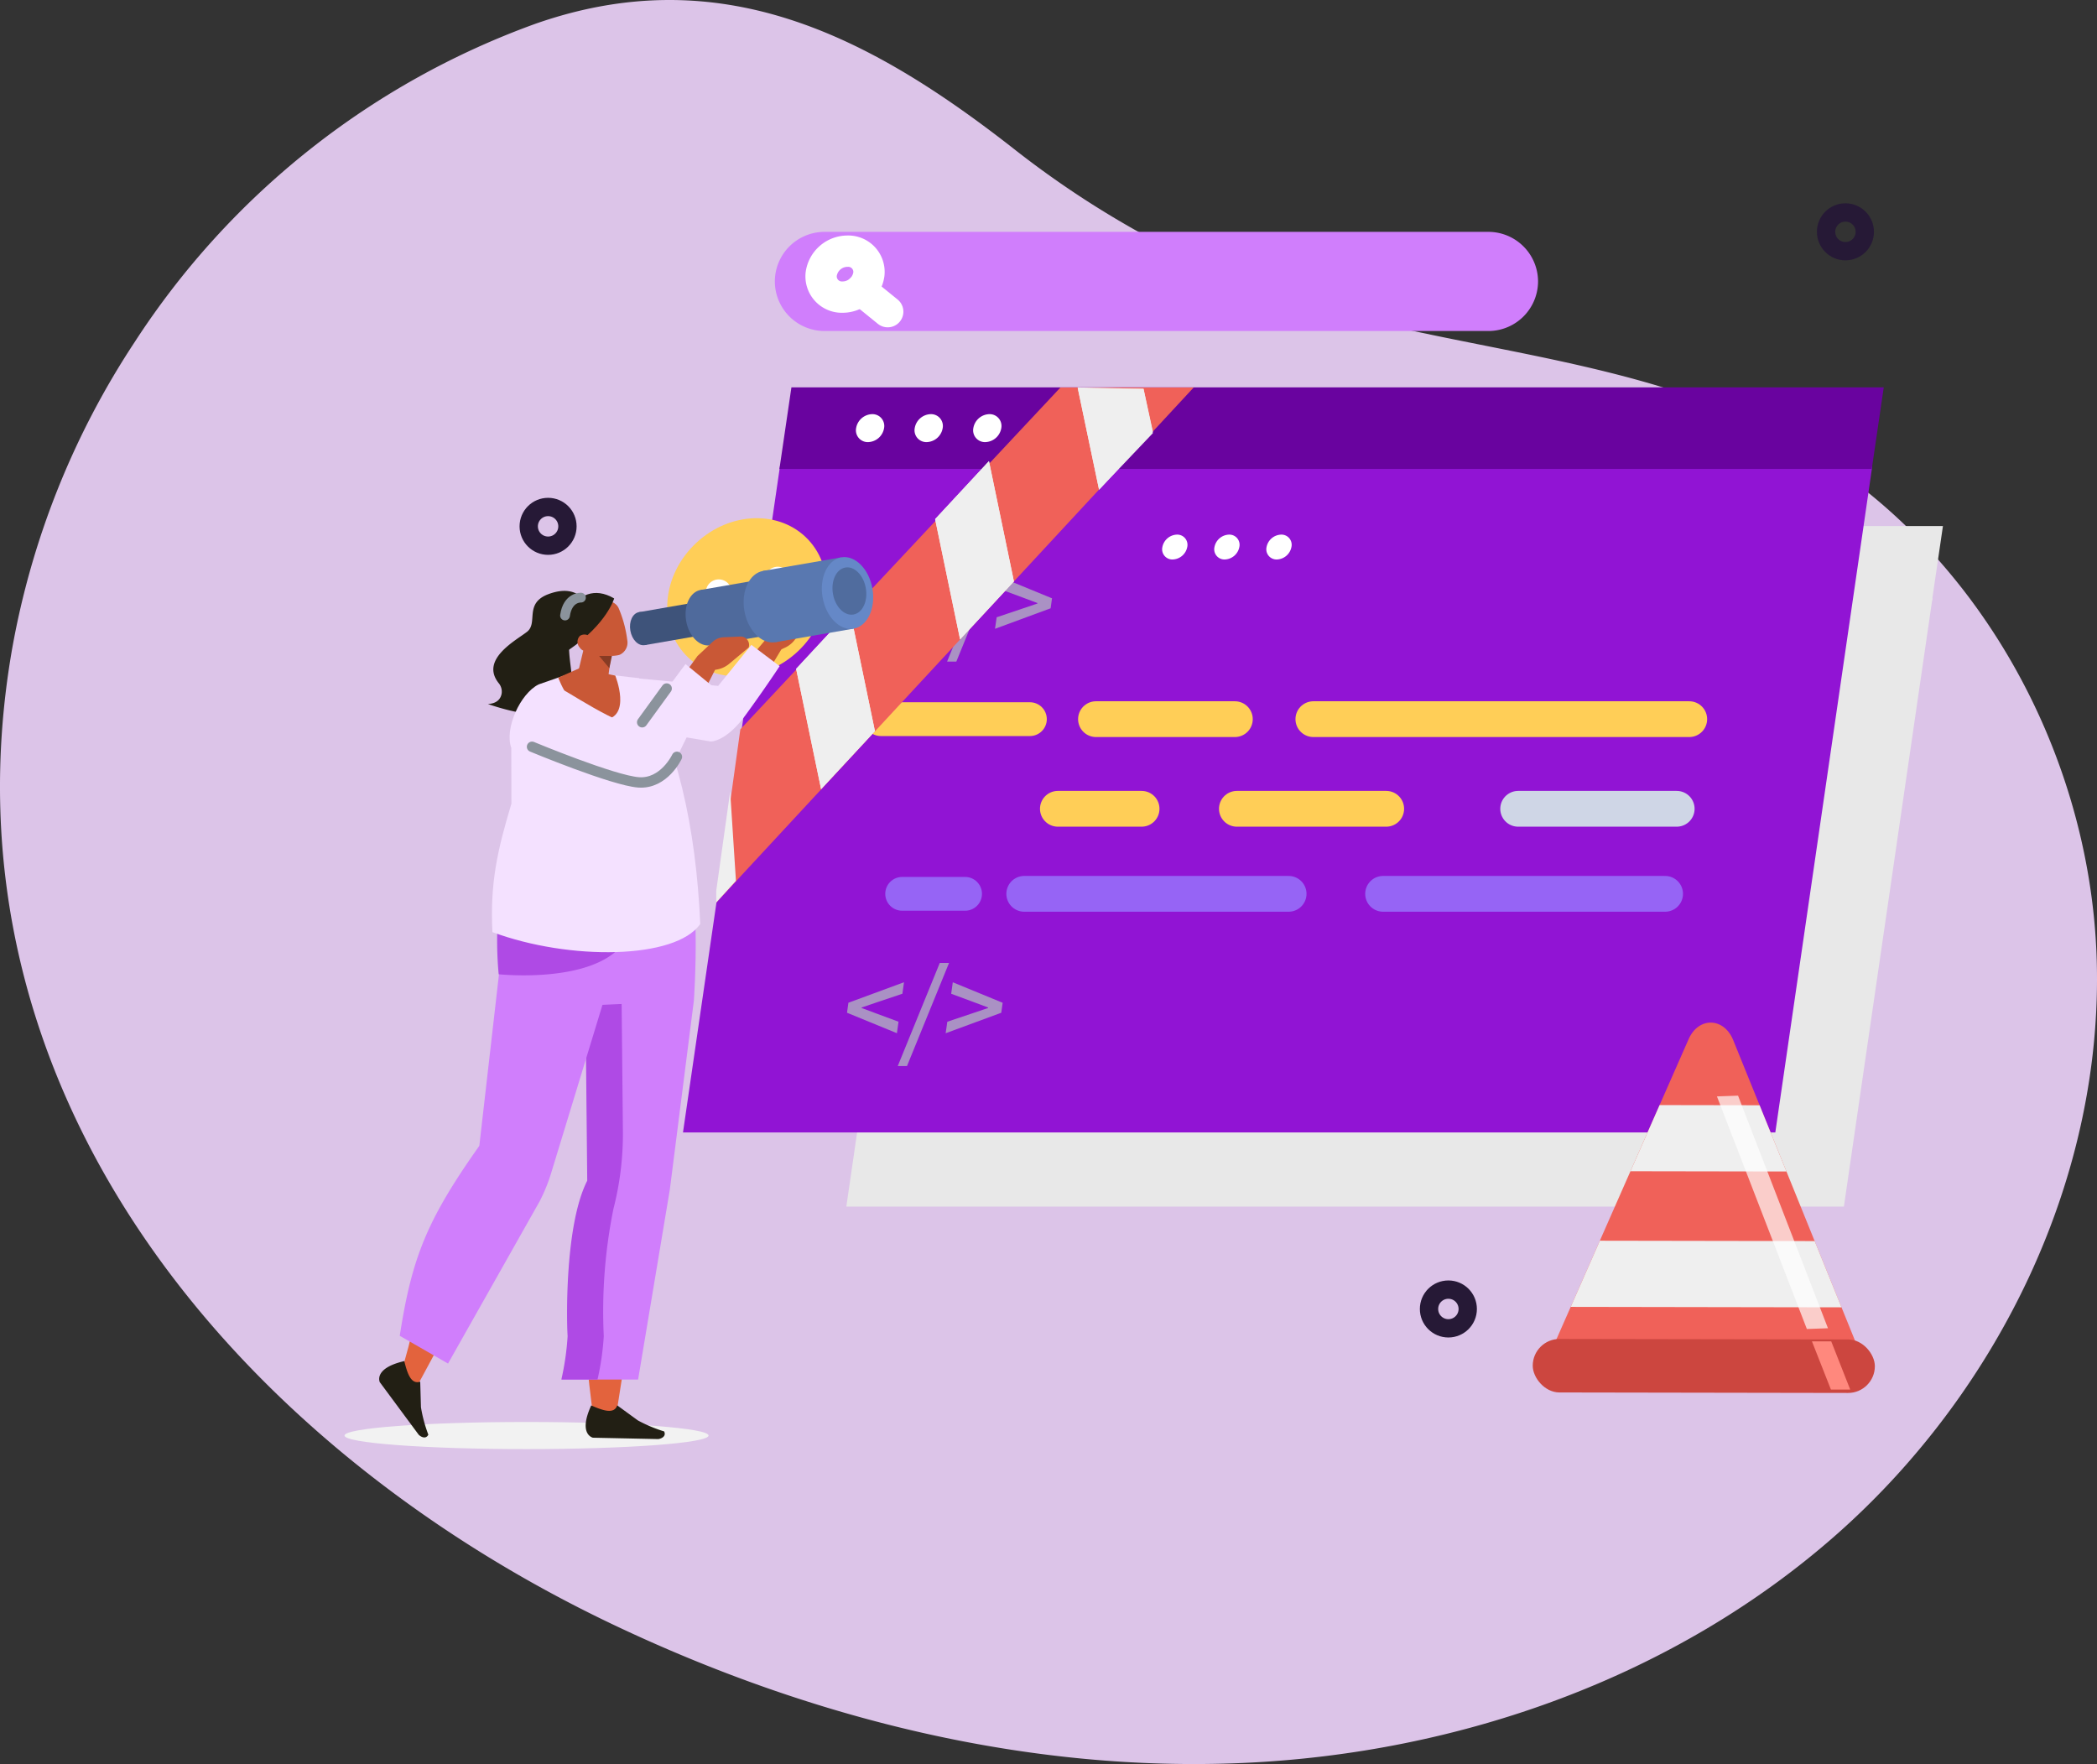 <svg xmlns="http://www.w3.org/2000/svg" xmlns:xlink="http://www.w3.org/1999/xlink" width="210" height="176.66" viewBox="0 0 210 176.66"><rect x="0" y="0" width="210" height="176.66" fill="#333333" stroke="none"/><defs><clipPath id="a"><rect width="210" height="176.66" fill="#dcc4e8"/></clipPath></defs><g transform="translate(-222.5 -10418.888)"><g transform="translate(222.5 10418.888)"><g clip-path="url(#a)"><path d="M13.466,34.287A81.737,81.737,0,0,0,1.221,64.941c-7.746,44.216,22.43,79.838,60.283,97.8,19.612,9.308,41.3,14.764,62.986,13.807s43.343-8.606,59.579-23.016,26.579-35.8,25.9-57.5-13.079-43.092-32.447-52.9c-16.753-8.482-36.731-8.067-54.06-15.3A95.447,95.447,0,0,1,101.394,14.8C86.96,3.522,72.12-4.1,53.623,2.38A80.381,80.381,0,0,0,13.466,34.287" transform="translate(0 0)" fill="#dcc4e8"/></g></g><g transform="translate(-523.988 -410.244)"><g transform="translate(799.436 10850.408)"><g transform="translate(31.808 31.402)"><path d="M1209.4,481.9h-99.9l8.871-60.938h99.9Z" transform="translate(-1109.502 -413.749)" fill="#e8e8e8"/><path d="M1245.718,398.735h-99.9l1.093-7.461h99.9Z" transform="translate(-1136.995 -391.274)" fill="#e8e8e8"/><g transform="translate(15.82 2.451)"><path d="M1177.2,402.643a1.53,1.53,0,0,1-1.464,1.279,1.081,1.081,0,0,1-1.094-1.279,1.53,1.53,0,0,1,1.464-1.279A1.081,1.081,0,0,1,1177.2,402.643Z" transform="translate(-1174.624 -401.364)" fill="#e8e8e8"/><path d="M1199.258,402.643a1.53,1.53,0,0,1-1.464,1.279,1.081,1.081,0,0,1-1.094-1.279,1.53,1.53,0,0,1,1.464-1.279A1.081,1.081,0,0,1,1199.258,402.643Z" transform="translate(-1191.327 -401.364)" fill="#e8e8e8"/><path d="M1221.321,402.643a1.53,1.53,0,0,1-1.464,1.279,1.081,1.081,0,0,1-1.094-1.279,1.53,1.53,0,0,1,1.464-1.279A1.081,1.081,0,0,1,1221.321,402.643Z" transform="translate(-1208.03 -401.364)" fill="#e8e8e8"/></g></g><g transform="translate(15.447 17.513)"><path d="M1129.089,409.3H1019.7l9.714-66.726H1138.8Z" transform="translate(-1019.699 -334.681)" fill="#9114d4"/><path d="M1168.852,318.242h-109.39l1.2-8.169h109.39Z" transform="translate(-1049.802 -310.072)" fill="#69039f"/><g transform="translate(17.323 2.684)"><path d="M1093.821,322.522a1.675,1.675,0,0,1-1.6,1.4,1.183,1.183,0,0,1-1.2-1.4,1.676,1.676,0,0,1,1.6-1.4A1.183,1.183,0,0,1,1093.821,322.522Z" transform="translate(-1091.005 -321.121)" fill="#fff"/><path d="M1117.98,322.522a1.675,1.675,0,0,1-1.6,1.4,1.183,1.183,0,0,1-1.2-1.4,1.675,1.675,0,0,1,1.6-1.4A1.183,1.183,0,0,1,1117.98,322.522Z" transform="translate(-1109.295 -321.121)" fill="#fff"/><path d="M1142.138,322.522a1.675,1.675,0,0,1-1.6,1.4,1.183,1.183,0,0,1-1.2-1.4,1.675,1.675,0,0,1,1.6-1.4A1.183,1.183,0,0,1,1142.138,322.522Z" transform="translate(-1127.584 -321.121)" fill="#fff"/></g></g><g transform="translate(36.816 34.652)"><path d="M1107.662,391.635l.14-1,5.568-2.053-.161,1.151-2.4.807-1.682.57-.007.047,1.523.57,2.177.807-.161,1.151Z" transform="translate(-1107.662 -386.65)" fill="#aa91c4"/><path d="M1132.783,380.622h.926l-4.21,10.325h-.926Z" transform="translate(-1123.493 -380.622)" fill="#aa91c4"/><path d="M1148.508,392.537l2.4-.807,1.682-.57.007-.047-1.523-.57-2.178-.807.161-1.151,4.994,2.053-.14,1-5.569,2.053Z" transform="translate(-1138.463 -386.65)" fill="#aa91c4"/></g><g transform="translate(31.874 75.157)"><path d="M1087.319,558.367l.139-1,5.569-2.053-.161,1.151-2.4.807-1.682.57-.006.048,1.522.57,2.178.807-.161,1.151Z" transform="translate(-1087.319 -553.382)" fill="#aa91c4"/><path d="M1112.44,547.353h.926l-4.21,10.326h-.926Z" transform="translate(-1103.15 -547.353)" fill="#aa91c4"/><path d="M1128.165,559.269l2.4-.807,1.682-.57.007-.048-1.523-.57-2.178-.807.161-1.151,4.994,2.053-.14,1L1128,560.42Z" transform="translate(-1118.12 -553.382)" fill="#aa91c4"/></g><line x2="37.642" transform="translate(78.576 50.742)" fill="none" stroke="#ffce57" stroke-linecap="round" stroke-linejoin="round" stroke-width="3.583"/><line x2="13.908" transform="translate(56.807 50.742)" fill="none" stroke="#ffce57" stroke-linecap="round" stroke-linejoin="round" stroke-width="3.583"/><line x2="26.477" transform="translate(49.622 68.235)" fill="none" stroke="#9664f5" stroke-linecap="round" stroke-linejoin="round" stroke-width="3.583"/><line x2="6.3" transform="translate(37.397 68.235)" fill="none" stroke="#9664f5" stroke-linecap="round" stroke-linejoin="round" stroke-width="3.385"/><line x2="28.242" transform="translate(85.559 68.235)" fill="none" stroke="#9664f5" stroke-linecap="round" stroke-linejoin="round" stroke-width="3.583"/><line x2="14.954" transform="translate(70.917 59.719)" fill="none" stroke="#ffce57" stroke-linecap="round" stroke-linejoin="round" stroke-width="3.583"/><line x2="8.383" transform="translate(52.991 59.719)" fill="none" stroke="#ffce57" stroke-linecap="round" stroke-linejoin="round" stroke-width="3.583"/><line x2="15.877" transform="translate(99.085 59.719)" fill="none" stroke="#cfd6e6" stroke-linecap="round" stroke-linejoin="round" stroke-width="3.583"/><line x2="14.928" transform="translate(35.262 50.742)" fill="none" stroke="#ffce57" stroke-linecap="round" stroke-linejoin="round" stroke-width="3.385"/><circle cx="1.939" cy="1.939" r="1.939" transform="translate(0 29.494)" fill="none" stroke="#261936" stroke-linecap="round" stroke-linejoin="round" stroke-width="1.834"/><circle cx="1.939" cy="1.939" r="1.939" transform="translate(129.92 0)" fill="none" stroke="#261936" stroke-linecap="round" stroke-linejoin="round" stroke-width="1.834"/><circle cx="1.939" cy="1.939" r="1.939" transform="translate(90.158 107.869)" fill="none" stroke="#261936" stroke-linecap="round" stroke-linejoin="round" stroke-width="1.834"/><g transform="translate(10.613 27.345)"><ellipse cx="8.423" cy="7.44" rx="8.423" ry="7.44" transform="matrix(0.729, -0.685, 0.685, 0.729, 0, 11.537)" fill="#ffce57"/><path d="M1034.452,390.636l2.379,3.059,3.531-4.327" transform="translate(-1026.034 -379.937)" fill="none" stroke="#fff" stroke-linecap="round" stroke-linejoin="round" stroke-width="2.597"/></g><g transform="translate(63.438 32.262)"><path d="M1219.756,372.027a1.539,1.539,0,0,1-1.458,1.245,1.022,1.022,0,0,1-1.032-1.245,1.539,1.539,0,0,1,1.458-1.245A1.022,1.022,0,0,1,1219.756,372.027Z" transform="translate(-1217.248 -370.782)" fill="#fff"/><path d="M1241.231,372.027a1.539,1.539,0,0,1-1.458,1.245,1.022,1.022,0,0,1-1.032-1.245,1.538,1.538,0,0,1,1.458-1.245A1.022,1.022,0,0,1,1241.231,372.027Z" transform="translate(-1233.506 -370.782)" fill="#fff"/><path d="M1262.705,372.027a1.539,1.539,0,0,1-1.458,1.245,1.022,1.022,0,0,1-1.033-1.245,1.539,1.539,0,0,1,1.458-1.245A1.022,1.022,0,0,1,1262.705,372.027Z" transform="translate(-1249.763 -370.782)" fill="#fff"/></g><path d="M1129.031,255.9h-66.5a4.979,4.979,0,0,1-4.965-4.965h0a4.979,4.979,0,0,1,4.965-4.965h66.5a4.979,4.979,0,0,1,4.965,4.965h0A4.979,4.979,0,0,1,1129.031,255.9Z" transform="translate(-1032.919 -244.027)" fill="#d07efc"/><g transform="translate(29.278 3.873)"><path d="M1081.418,256.23a2.664,2.664,0,0,1-2.625,2.3,2.078,2.078,0,0,1-2.149-2.3,2.663,2.663,0,0,1,2.625-2.3A2.078,2.078,0,0,1,1081.418,256.23Z" transform="translate(-1076.632 -253.926)" fill="none" stroke="#fff" stroke-linecap="round" stroke-linejoin="round" stroke-width="3.137"/><line x1="2.694" y1="2.185" transform="translate(3.979 3.877)" fill="none" stroke="#fff" stroke-linecap="round" stroke-linejoin="round" stroke-width="3.137"/></g><g transform="translate(18.782 17.521)"><g transform="translate(81.758 63.61)"><path d="M456.235,671.366l-12.508-30.859c-.929-2.292-3.471-2.346-4.462-.1l-14.054,31.907Z" transform="translate(-423.647 -638.755)" fill="#f06159"/><path d="M471.087,675.777l-15.622-.026,2.918-6.625,10.015.017Z" transform="translate(-445.674 -660.867)" fill="#efefef"/><path d="M460.582,725.748l-27.119-.046,2.918-6.625,21.512.036Z" transform="translate(-429.655 -697.235)" fill="#efefef"/><rect width="34.262" height="5.357" rx="2.679" transform="translate(34.262 37.091) rotate(-179.903)" fill="#cc463f"/><path d="M524.206,760.972l1.932,0-1.9-4.825-1.932,0Z" transform="translate(-494.34 -724.224)" fill="#ff887d"/><path d="M496.318,689.023l2.113-.075-9.005-23.292-2.113.075Z" transform="translate(-468.861 -658.341)" fill="#fff" opacity="0.68"/></g><g transform="translate(0 0)"><path d="M318.564,332.5l-47.808,51.58,2.409-17.346L305.222,332.5Z" transform="translate(-270.755 -332.495)" fill="#f06159"/><path d="M300.867,423.291l5.391-5.807-2.5-12.046-5.391,5.807Z" transform="translate(-290.37 -383.061)" fill="#efefef"/><path d="M345.935,374.741l5.391-5.807-2.5-12.046-5.391,5.807Z" transform="translate(-321.519 -349.505)" fill="#efefef"/><path d="M391.771,342.4l5.391-5.666-.941-4.434-6.6-.141Z" transform="translate(-353.437 -332.158)" fill="#efefef"/><path d="M270.755,469.881l1.97-2.164-.579-8.951-1.391,9.92Z" transform="translate(-270.755 -418.301)" fill="#efefef"/><path d="M300.867,423.291l5.391-5.807-2.5-12.046-5.391,5.807Z" transform="translate(-290.37 -383.061)" fill="#efefef"/><path d="M345.935,374.741l5.391-5.807-2.5-12.046-5.391,5.807Z" transform="translate(-321.519 -349.505)" fill="#efefef"/><path d="M391.79,342.876l5.391-5.807-.939-4.3h-6.571Z" transform="translate(-353.456 -332.634)" fill="#efefef"/></g></g></g><g transform="translate(780.988 10884.918)"><path d="M2691.716,445.186s-2.347,3.953-2.441,3.953-1.31-2.224-1.31-2.224l2.276-2.7Z" transform="translate(-2647.699 -436.395)" fill="#c95836"/><path d="M2771.425,436.508a1.328,1.328,0,0,0-.3-1.039c-1.9-2.394,1.787-4.3,2.853-5.149,1.112-.889-.318-2.827,2.1-3.748s3.262.329,3.377.286a11.691,11.691,0,0,1-.2,2.382s-1.2.445-1.08,2.89.826,3.69-.6,5.676-7.527-.245-7.527-.245C2771.031,437.51,2771.344,436.977,2771.425,436.508Z" transform="translate(-2755.687 -422.847)" fill="#221f14" fill-rule="evenodd"/><path d="M2755.114,765.521c0,.75-8.161,1.358-18.229,1.358s-18.229-.608-18.229-1.358,8.162-1.358,18.229-1.358S2755.114,764.771,2755.114,765.521Z" transform="translate(-2718.656 -677.548)" fill="#f2f2f2" fill-rule="evenodd"/><path d="M2728.592,621.111s-2.467-16.495.719-23.022l-1.74-22.376,10.43.719-7.028,44.809Z" transform="translate(-2703.738 -535.511)" fill="#e3633d" fill-rule="evenodd"/><path d="M2739.636,757.41l2.07,1.508a14.187,14.187,0,0,0,2.628,1.1h0c.221.463-.211.706-.579.767l-6.552-.137s-1.513-.314-.171-3.231C2738.225,757.94,2739.325,758.317,2739.636,757.41Z" transform="translate(-2712.325 -672.458)" fill="#221f14" fill-rule="evenodd"/><path d="M2737.844,591.019l-2.412,18.95-3.174,19h-7.632a26.827,26.827,0,0,0,.628-4.351c-.084-1.048-.362-10.989,1.964-15.563l-.184-18.626Z" transform="translate(-2702.857 -546.601)" fill="#d07efc" fill-rule="evenodd"/><path d="M2756.067,609.053l-.185-18.626,3.623.2.135,13.639a30.261,30.261,0,0,1-.949,7.606,51.7,51.7,0,0,0-.968,12.745,26.833,26.833,0,0,1-.628,4.351h-3.621a26.8,26.8,0,0,0,.628-4.351C2754.018,623.567,2753.741,613.626,2756.067,609.053Z" transform="translate(-2731.759 -546.601)" fill="#af4ae5" fill-rule="evenodd"/><path d="M2808.47,665.584l-9.655,17.919c-1.875.679-1.992-.412-1.464-2.153,2.215-7.556,1.243-12.169,7.478-18.906Z" transform="translate(-2791.326 -600.881)" fill="#e3633d" fill-rule="evenodd"/><path d="M2780.281,580.612l-5.694,18.662a17.089,17.089,0,0,1-1.181,2.938l-9.185,16.264-4.834-2.779c1.208-7.781,2.67-11.531,7.969-19.026l2.066-18.037,4.934.2Z" transform="translate(-2753.855 -537.711)" fill="#d07efc" fill-rule="evenodd"/><path d="M2836.713,741.465l.073,2.56a14.194,14.194,0,0,0,.74,2.75h0c-.231.458-.689.265-.961.012l-3.9-5.269s-.677-1.39,2.452-2.111C2835.431,740.671,2835.8,741.773,2836.713,741.465Z" transform="translate(-2829.131 -658.889)" fill="#221f14" fill-rule="evenodd"/><path d="M2678.052,435.591l.777-1.912a1.722,1.722,0,0,1,.81-.884l1.487-.763a.833.833,0,0,1,1.208.646h0l-1.112,2.348a2.6,2.6,0,0,1-1.287,1.217l-.969.44Z" transform="translate(-2635.876 -427.146)" fill="#c95836"/><path d="M2727.716,530.689l14.255,1.086c2.319.851,1.393,14.219,1.393,14.219l-9.373.434c-4.354-.091-9.505,3.324-10.047-3.932C2723.324,534.2,2727.716,530.689,2727.716,530.689Z" transform="translate(-2708.376 -501.576)" fill="#d07efc" fill-rule="evenodd"/><path d="M2753.252,569.2s9.459,1.018,12.537-3.135l-12.681-1.089A37.024,37.024,0,0,0,2753.252,569.2Z" transform="translate(-2737.814 -527.422)" fill="#af4ae5" fill-rule="evenodd"/><path d="M2736.789,459.862l-5.236-.613-1.436.056-3.384,1.18c-1.837.909-3.439,4.42-2.737,6.354l.012,5.591c-1.419,4.71-2.151,8.012-1.9,12.859,7.736,2.872,18.369,2.732,20.811-.817C2742.5,474.77,2740.556,466.106,2736.789,459.862Z" transform="translate(-2707.295 -447.731)" fill="#f4e1ff" fill-rule="evenodd"/><path d="M2761.2,442.7l-.5,3.767a1.267,1.267,0,0,1-.781,1.01,1.247,1.247,0,0,1-1.254-.193l-.334-.274a1.636,1.636,0,0,1-.553-1.649l1.061-4.42,2.363,1.758Z" transform="translate(-2734.361 -433.935)" fill="#c95836" fill-rule="evenodd"/><path d="M2759.234,452.69l-.259,1.224-1.023-1.223Z" transform="translate(-2732.454 -442.787)" fill="#873b24" fill-rule="evenodd"/><path d="M2760.267,458.4s1.716,4.246-1.2,4.433-4.51-4.227-4.51-4.227l2.129-.946Z" transform="translate(-2733.153 -446.532)" fill="#c95836"/><path d="M2751.719,432.583a1.1,1.1,0,0,1,.681-1.4l1.986-.678a1.162,1.162,0,0,1,1.385.693,11.926,11.926,0,0,1,.841,3.141,1.336,1.336,0,0,1-.758,1.472c-.609.208-2.632.244-3.179-.8a16.01,16.01,0,0,1-.956-2.432Z" transform="translate(-2728.296 -426.027)" fill="#c95836" fill-rule="evenodd"/><path d="M2757.046,432.866s.015-3.127.762-4.144c1-1.367,2.511-2.279,4.525-1.09,0,0-.713,2.534-4.524,5.139Z" transform="translate(-2735.329 -423.487)" fill="#221f14" fill-rule="evenodd"/><path d="M2765.624,445.26a.827.827,0,0,0,1.141.24.845.845,0,0,0,.017-1.176.826.826,0,0,0-1.14-.24A.846.846,0,0,0,2765.624,445.26Z" transform="translate(-2742.062 -436.194)" fill="#c95836" fill-rule="evenodd"/><path d="M2705.363,450.306l-2.829-2.132-3.327,4.111-7.983-.747a2.99,2.99,0,0,0-1.425.25c-.572.316,4.927,5.432,4.927,5.432l3.74.631s1.509.057,3.465-2.62S2705.363,450.306,2705.363,450.306Z" transform="translate(-2661.787 -439.383)" fill="#f4e1ff" fill-rule="evenodd"/><line x1="1.239" y1="3.073" transform="translate(31.643 16.931)" fill="none" stroke="#8b939c" stroke-linecap="round" stroke-linejoin="round" stroke-width="0.978"/><path d="M2772.142,428.979s-1.326-.081-1.595,1.791" transform="translate(-2748.464 -424.916)" fill="none" stroke="#8b939c" stroke-linecap="round" stroke-linejoin="round" stroke-width="0.978" fill-rule="evenodd"/><g transform="translate(28.59)"><rect width="7.556" height="3.352" transform="matrix(-0.985, 0.171, -0.171, -0.985, 8.921, 7.527)" fill="#3e537a"/><path d="M2740.97,436.686c.158.912.8,1.562,1.441,1.451s1.027-.94.869-1.852-.8-1.562-1.441-1.451S2740.812,435.774,2740.97,436.686Z" transform="translate(-2740.935 -429.32)" fill="#3e537a"/><rect width="12.675" height="5.624" transform="translate(20.532 6.667) rotate(170.166)" fill="#4f6a9c"/><path d="M2711.847,428.886c.265,1.53,1.348,2.62,2.418,2.435s1.722-1.576,1.457-3.106-1.348-2.62-2.418-2.435S2711.582,427.356,2711.847,428.886Z" transform="translate(-2706.222 -422.489)" fill="#4f6a9c"/><rect width="7.949" height="7.246" transform="translate(22.403 7.166) rotate(170.166)" fill="#5978b0"/><path d="M2651.783,416.51c.341,1.971,1.737,3.376,3.115,3.137s2.219-2.031,1.878-4-1.737-3.376-3.115-3.137S2651.441,414.539,2651.783,416.51Z" transform="translate(-2632.496 -412.481)" fill="#6588c7"/><path d="M2654.557,419.328c.225,1.3,1.144,2.225,2.053,2.067s1.463-1.338,1.237-2.638-1.144-2.224-2.053-2.067S2654.332,418.029,2654.557,419.328Z" transform="translate(-2634.231 -415.641)" fill="#506c9e"/><path d="M2683.583,422.023c.342,1.972,1.737,3.376,3.116,3.137s2.219-2.031,1.878-4-1.737-3.376-3.115-3.137S2683.241,420.052,2683.583,422.023Z" transform="translate(-2672.128 -416.637)" fill="#5978b0"/></g><path d="M2713.593,463.908a3.705,3.705,0,0,0,5.162-.854l5.127-10.137-2.357-.2-5.03,6.9Z" transform="translate(-2686.177 -442.804)" fill="#c95836" fill-rule="evenodd"/><path d="M2702.2,446.75l1.511-1.414a1.729,1.729,0,0,1,1.109-.465l1.673-.069a.835.835,0,0,1,.829,1.1h0l-2,1.67a2.6,2.6,0,0,1-1.682.567l-1.067-.006Z" transform="translate(-2666.85 -436.841)" fill="#c95836"/><path d="M2736.084,458.178l-2.682-2.2-4.533,6.092c-1.713.567-7.933-3.861-8.57-3.942-1.212-.155-3.953,1.641-2.93,3.445s3.29,4.793,3.29,4.793l8.05,1.465s2.509.194,4.058-2.986S2736.084,458.178,2736.084,458.178Z" transform="translate(-2699.254 -445.262)" fill="#f4e1ff" fill-rule="evenodd"/><path d="M2746.036,490.625s-1.284,2.74-3.833,2.56-10.677-3.566-10.677-3.566" transform="translate(-2712.747 -470.621)" fill="none" stroke="#8b939c" stroke-linecap="round" stroke-linejoin="round" stroke-width="1.039" fill-rule="evenodd"/><line x1="2.454" y2="3.379" transform="translate(29.809 13.164)" fill="none" stroke="#8b939c" stroke-linecap="round" stroke-linejoin="round" stroke-width="1.039"/></g></g></g></svg>